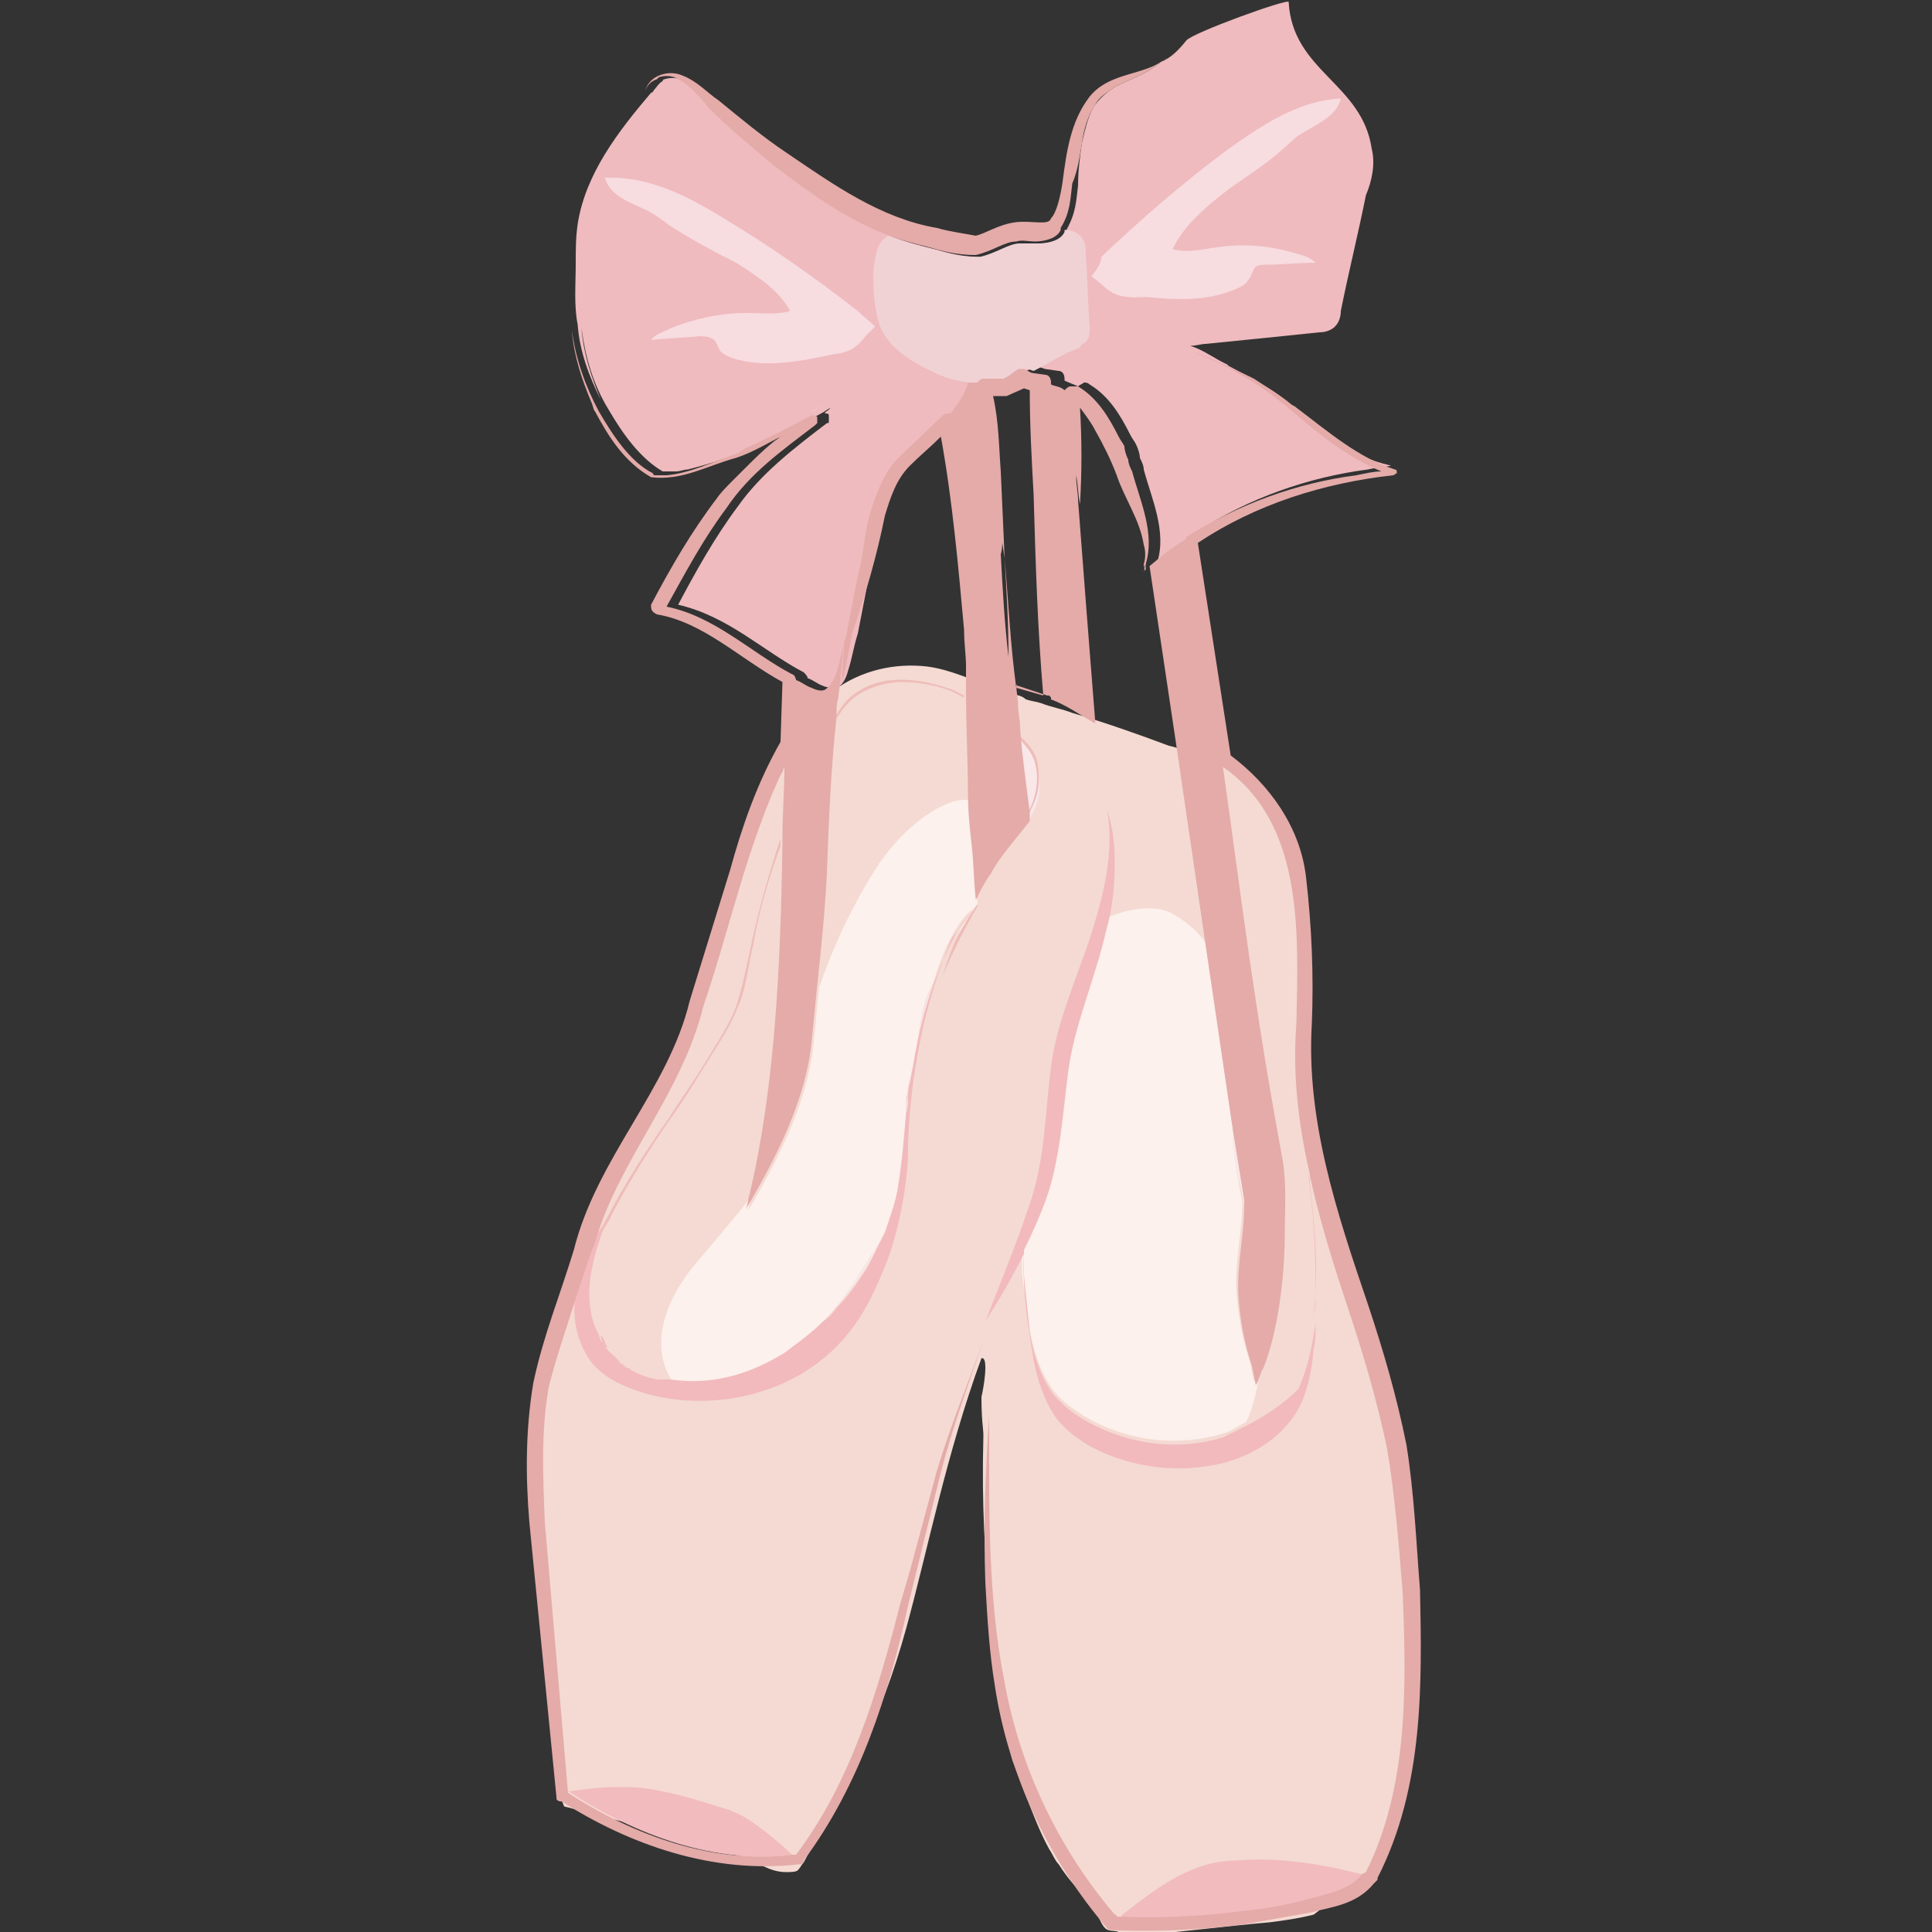 <?xml version="1.0" encoding="utf-8"?>
<!-- Generator: Adobe Illustrator 25.1.0, SVG Export Plug-In . SVG Version: 6.00 Build 0)  -->
<svg version="1.1" xmlns="http://www.w3.org/2000/svg" xmlns:xlink="http://www.w3.org/1999/xlink" x="0px" y="0px"
	 viewBox="0 0 100 100" style="enable-background:new 0 0 100 100;" xml:space="preserve">
<rect x="0" y="0" width="100" height="100" fill="#333333" stroke="none"/>
<g id="print">
	<path fill="none" class="st0" d="M34,3.9C34,3.9,34,3.9,34,3.9C34,3.9,34,3.9,34,3.9z"/>
	<path fill="none" class="st0" d="M33.3,4.6c0.1-0.1,0.1-0.2,0.2-0.2c0.1-0.2,0.3-0.3,0.4-0.4C33.6,4.1,33.4,4.3,33.3,4.6z"/>
	<path fill="#EFBBBE" class="st1" d="M59.3,3.5C59.3,3.5,59.3,3.5,59.3,3.5C59.3,3.5,59.3,3.5,59.3,3.5z"/>
	<path fill="#EFBBBE" class="st1" d="M66.9,21.2c-1.1-0.9-2.3-1.8-3.6-2.4c0.1,0.1,0.2,0.1,0.3,0.1c-0.7-0.3-1.3-0.8-2-1c0.3,0,0.6-0.1,0.8-0.1
		c2-0.2,4-0.4,5.9-0.6c0.3,0,0.6-0.1,0.8-0.3c0.2-0.2,0.3-0.5,0.3-0.8c0.4-2,0.9-4,1.3-6C71,9.4,71.2,8.5,71,7.7
		c-0.5-3.4-4.1-4-4.3-7.6c0-0.2-5,1.6-5.3,2C61,2.6,60.6,3,60.1,3.2c-0.7,0.6-1.6,0.9-2.4,1.3c-0.3,0.2-0.7,0.5-1,0.9c0,0,0,0,0,0
		c-0.3,0.4-0.5,1.1-0.7,2c-0.1,0.7-0.2,1.4-0.2,2.2c-0.1,0.8-0.1,1.4-0.6,2.3c0,0,0,0,0,0c0,0,0,0,0,0c0,0,0,0,0,0.1
		c-0.2,0.5-1,0.6-1.3,0.6c-0.4,0-0.7,0-1,0c-0.6,0-1.2,0.5-2.1,0.7c-1,0-1.7-0.2-2.4-0.4c-0.8-0.2-1.6-0.4-2.3-0.7c0,0,0,0,0,0
		c0,0,0,0,0,0c-2.1-0.8-4-2.2-5.7-3.5c-1.2-0.9-2.3-1.9-3.4-3c-0.5-0.5-1-1.1-1.6-1.5c-0.3-0.2-0.7-0.2-1-0.1c0,0,0,0,0,0
		c0,0-0.1,0-0.1,0.1c-0.2,0.1-0.3,0.3-0.4,0.4c-0.1,0.1-0.1,0.2-0.2,0.2c0,0,0,0,0,0c0,0,0,0,0,0c-1.7,2-3.4,4.2-3.8,6.8
		c-0.1,0.7-0.1,1.3-0.1,2c0,1.1-0.1,2.2,0.1,3.2c0.1,1.4,0.6,2.7,1.2,3.9c-0.5-1.2-0.9-2.4-1-3.7c0.2,1.5,0.6,2.9,1.4,4.2
		c0.7,1.2,1.6,2.5,2.8,3.2c0.2,0,0.4,0,0.6,0c0,0,0,0,0.1,0c0.2,0,0.4-0.1,0.6-0.1c1.2-0.3,2.4-0.7,3.5-1.2c1.2-0.5,2.3-1.1,3.4-1.7
		c0,0,0,0,0,0c0.2-0.1,0.3-0.2,0.5-0.3c0,0-0.1,0.1-0.1,0.1c-0.1,0.1-0.2,0.1-0.2,0.2c0.1,0,0.2,0,0.2,0.1c0,0.1,0,0.1,0,0.2l0,0.1
		c0,0.1,0,0.1-0.1,0.1c-1.7,1.3-3.4,2.6-4.6,4.3c-1.2,1.6-2.2,3.4-3.1,5.1c2.6,0.6,4.4,2.4,6.5,3.5c0.1,0.1,0.2,0.2,0.2,0.3l0,0
		c0.3,0.1,0.5,0.3,0.8,0.4c0.2,0.1,0.5,0.1,0.7,0.1c0.3-0.1,0.5-0.5,0.6-0.9c0.2-0.6,0.3-1.3,0.5-1.9v0l0,0l0.6-3.1
		c0.3-1,0.3-2.1,0.6-3.1c0.2-1,0.7-2.2,1.5-3l2.3-2.2l0,0c0.1-0.1,0.3-0.1,0.4-0.1c0.5-0.5,0.8-1.1,0.9-1.6c0.2,0,0.3,0.1,0.5,0
		c0,0,0,0,0,0c0.1-0.1,0.1-0.2,0.3-0.2c0,0,0.1,0,0.2,0c0.4,0,0.8,0.1,0.9,0l0.9-0.5l0.1,0c0,0,0.1,0,0.2,0l0.3,0.1l0.7,0.1
		c0.2,0,0.3,0.2,0.3,0.4l0,0c0,0,0,0.1,0,0.1c0.2,0.1,0.5,0.2,0.7,0.3c0.1-0.1,0.2-0.1,0.3-0.2c0.1,0,0.2,0,0.3,0.1l0,0
		c1,0.6,1.6,1.6,2.1,2.6c0.1,0.2,0.2,0.3,0.3,0.5c0.1,0.2,0.2,0.5,0.2,0.7c0.1,0.2,0.2,0.4,0.2,0.6c0.4,1.5,1.2,3.2,0.7,4.8
		c0.1,0,0.1-0.1,0.2-0.1c0.6-0.5,1.3-1,1.9-1.4c0,0,0-0.1,0-0.1c2.6-1.7,5.7-2.8,8.8-3.2c0.4-0.1,0.8-0.1,1.2-0.2
		C69.8,23.6,68.4,22.4,66.9,21.2z M63,18.7c-0.4-0.2-0.8-0.4-1.2-0.5C62.1,18.3,62.6,18.5,63,18.7z"/>
	<path fill="#F4DAD2" class="st2" d="M70.3,97.4c0,0-0.1,0-0.1,0c1.1-0.6,1.6-1.7,1.9-2.9c2.3-9,1.1-18.7-2.1-27.5c-0.7-1.8-1.4-3.7-1.9-5.6
		c-1.1-4.8-0.2-9.8-0.7-14.7c-0.2-2.2-0.8-4.5-2.4-5.9c-0.9-0.8-2-1.3-3.1-1.7c-0.5-0.2-0.9-0.4-1.4-0.5c-1.6-0.6-3.3-1.2-5-1.7
		c-0.5-0.2-1.1-0.3-1.6-0.5c-0.3-0.1-0.5-0.1-0.8-0.2c-0.1-0.1-0.3-0.2-0.4-0.2c-0.3-0.2-0.7-0.3-1.1-0.4c-0.4-0.1-0.8-0.3-1.2-0.4
		c-0.8-0.3-1.6-0.6-2.4-0.7c-1.7-0.2-3.4,0.2-4.8,1.2c-0.4,0.3-0.7,0.6-1,0.9c-0.5,0.5-0.9,1.1-1.2,1.8c-0.1,0.3-0.3,0.7-0.4,1
		c0,0.2-0.1,0.3-0.1,0.5c-0.3,0.5-0.6,1.1-0.8,1.7c-1.2,2.7-2.3,5.5-3.1,8.4c-0.5,1.5-0.8,3.1-1.5,4.6c-0.6,1.2-1.3,2.3-2,3.4
		c-0.4,0.6-0.8,1.3-1.1,2c-0.7,1.5-1.3,3-1.8,4.6c-0.2,0.8-0.5,1.6-0.6,2.4c-0.1,0.3-0.1,0.6-0.1,0.9c0,0.1,0,0.2-0.1,0.4
		c-0.3,0.6-0.6,1.1-0.9,1.7c-0.4,1-0.6,2-0.8,3c-0.1,0.4-0.1,0.8-0.1,1.2c-0.2,2.4,0.1,4.8,0.4,7.1c0.5,3.6,0.7,7.1,0.8,10.8
		c0,0.5,0.2,0.9,0.4,1.4c3.1,0.8,6.2,1.6,9.2,2.6c0.9,0.3,1.4,0.8,2.3,0.8c0.2,0,0.5,0,0.6-0.1c0.1-0.1,0.2-0.3,0.3-0.4
		c2.3-4.3,4-7.4,5.3-12.1c1.1-4,2.1-9.1,3.9-14c0.4-0.1,0.1,1.6,0,2c0,1.3,0.1,1.6,0.1,2c-0.1,3.9,0.1,5.9,0.3,9.3
		c0.1,1.4,0.2,2.8,0.5,4.2c0.1,0.7,0.3,1.4,0.4,2.1c0.1,0.4,0.2,0.8,0.3,1.2c0.2,0.5,0.4,1,0.6,1.6c0.4,1,0.8,2.1,1.3,3
		c0.2,0.3,0.3,0.6,0.5,0.8c0.5,0.8,1.1,1.4,1.7,2.1c0.3,0.3,0.4,0.9,0.7,1.2c0.2,0.2,0.5,0.1,0.7,0.2c0.1,0.1,0.1,0.2,0.2,0.2
		c0.2,0.1,0.5,0,0.7,0c2.3-0.2,4.6-0.5,6.9-0.7c0.8-0.1,1.5-0.2,2.3-0.4C69,98.3,69.7,97.9,70.3,97.4z"/>
	<path fill="#F2BBBE" class="st3" d="M58.1,99.1L58.1,99.1c-0.1,0.1,0,0.1,0,0.2c2.2,0.1,4.4,0,6.6-0.3c1.1-0.2,2.2-0.4,3.3-0.6
		c1.1-0.3,2.3-0.5,2.8-1.3l0,0c-2.2-0.6-4.6-1-6.8-0.8C61.7,96.3,59.9,97.7,58.1,99.1z"/>
	<path fill="none" class="st0" d="M68,7.8c0,0-0.1,0.1-0.1,0.1c0,0,0,0,0,0C67.9,7.9,68,7.8,68,7.8z"/>
	<path fill="none" class="st0" d="M57.9,43.3c0.1-0.4,0.2-0.9,0.2-1.3c-0.1,0.9-0.3,1.8-0.5,2.6c0,0,0,0.1,0,0.1C57.8,44.3,57.9,43.8,57.9,43.3z
		"/>
	<polygon fill="none" class="st0" points="46,12.1 46,12.1 46,12.1 	"/>
	<path fill="none" class="st0" d="M34.5,24.3c1.2-0.1,2.4-0.7,3.6-1.1c0.2-0.1,0.3-0.2,0.5-0.3c-1.1,0.5-2.3,0.9-3.5,1.2
		C34.9,24.3,34.7,24.3,34.5,24.3z"/>
	<path fill="none" class="st0" d="M56,7.4c0.2-0.8,0.5-1.6,0.7-2C56.4,6,56.1,6.6,56,7.4z"/>
	<path fill="none" class="st0" d="M55.1,11.8C55.1,11.8,55.1,11.8,55.1,11.8C55.1,11.8,55.1,11.8,55.1,11.8C55.1,11.8,55.1,11.8,55.1,11.8z"/>
	<path fill="none" class="st0" d="M71.5,24.4C71.5,24.4,71.5,24.4,71.5,24.4c-0.4,0-0.9,0.1-1.3,0.2C70.7,24.5,71.1,24.4,71.5,24.4z"/>
	<path fill="none" class="st0" d="M52.1,44.3c-0.3,0.4-0.5,0.8-0.8,1.2C51.6,45.1,51.9,44.7,52.1,44.3z"/>
	<path fill="none" class="st0" d="M38,93.8c-0.1,0-0.1,0-0.2-0.1C37.9,93.8,38,93.8,38,93.8C38,93.8,38,93.8,38,93.8z"/>
	<path fill="none" class="st0" d="M43.8,33.2c-0.1,0.6-0.2,1.3-0.2,1.9c0,0,0.1,0,0.1-0.1L43.8,33.2z"/>
	<path fill="none" class="st0" d="M48.4,34.3c0.6,0.1,1.1,0.3,1.6,0.5c0-0.7-0.1-1.3-0.1-1.9c-0.3-3.4-0.6-6.7-1.2-10c-0.5,0.5-1.1,1-1.6,1.5
		c-0.7,0.7-1.1,1.6-1.3,2.6c-0.4,2-1,4.1-1.7,6.1L43.7,35C45,34.3,46.5,33.9,48.4,34.3z"/>
	<path fill="none" class="st0" d="M59.3,29.8c0-0.1,0-0.2,0-0.3c0,0-0.1,0.1-0.1,0.1c0.1-0.4,0.1-0.7,0.1-1.1c-0.2-1.2-1-2.4-1.4-3.6
		c-0.3-0.8-0.7-1.6-1.1-2.3c-0.3-0.4-0.5-0.8-0.8-1.2c0.1,1.6,0.1,3.3,0,5c-0.1-0.5-0.1-1-0.2-1.5c0,0.4,0.1,0.8,0.1,1.3
		c0.3,3.9,0.5,7.8,0.9,11.6c0,0-0.1,0-0.1-0.1c0.1,0.1,0.2,0.1,0.2,0.2c0,0,0,0,0,0c1.3-0.5,2.7-0.4,4.1-0.1l-1.3-8.7
		c-0.1,0.1-0.1,0.1-0.2,0.1C59.3,29.5,59.3,29.7,59.3,29.8z"/>
	<path fill="none" class="st0" d="M33.9,24.4c0.2,0,0.3,0,0.5,0C34.2,24.4,34,24.4,33.9,24.4C33.8,24.3,33.9,24.4,33.9,24.4z"/>
	<path fill="none" class="st0" d="M53.3,42.5L53.3,42.5C53.3,42.5,53.3,42.5,53.3,42.5C53.3,42.5,53.3,42.5,53.3,42.5z"/>
	<path fill="none" class="st0" d="M50.6,46.8c-0.1-0.9-0.1-1.8-0.2-2.7C50.4,45,50.5,45.9,50.6,46.8c0,0,0,0.1,0,0.1c0-0.1,0.1-0.2,0.1-0.3
		c0,0.1-0.1,0.1-0.1,0.2C50.6,46.9,50.6,46.8,50.6,46.8z"/>
	<path fill="none" class="st0" d="M52.1,28.9l-0.2-1.3c0,0.4,0.1,0.7,0.1,1.1c0.1,1.8,0.2,3.5,0.4,5.3C52.2,32.2,52.1,30.6,52.1,28.9z"/>
	<path fill="none" class="st0" d="M54.2,36.2C54.2,36.2,54.2,36.2,54.2,36.2C54.2,36.2,54.2,36.2,54.2,36.2C54.2,36.2,54.2,36.2,54.2,36.2z"/>
	<path fill="none" class="st0" d="M54.1,35.9L54.1,35.9L54.1,35.9c-0.2-3.4-0.4-6.9-0.5-10.4c-0.1-1.8-0.1-3.6-0.2-5.4L53.1,20l-0.9,0.4
		c-0.3,0.1-0.5,0.1-0.7,0c0.2,1.3,0.2,2.6,0.4,3.9l0.2,4.5c0.2,2.2,0.3,4.5,0.6,6.7L54.1,35.9z"/>
	<path fill="none" class="st0" d="M57,42.8c0-0.1,0.1-0.3,0.1-0.4c0-0.3-0.1-0.6-0.1-0.9C57,41.9,57,42.3,57,42.8z"/>
	<path fill="#F2BBBE" class="st3" d="M41,96c-0.6-0.6-2.3-2-3-2.2c-0.1,0-0.1-0.1-0.2-0.1c-1-0.3-1.9-0.6-2.7-0.8c-0.9-0.2-1.7-0.4-2.6-0.4
		c-0.2,0-0.5,0-0.7,0c-0.7,0-1.5,0.1-2.2,0.2c-0.1,0-0.1,0-0.2,0l0,0C32.9,95,37,96.5,41,96z"/>
	<path fill="#F9E7E9" class="st4" d="M64.4,62.4c0-0.1,0-0.2,0-0.3l-0.6-3.7c0,0.3,0,0.6,0,0.8C63.9,60.3,64.2,61.3,64.4,62.4z"/>
	<path fill="#F9E7E9" class="st4" d="M47.4,54.5c0,0,0-0.1,0-0.1c0.2-1.1,0.5-2.3,0.9-3.4c-0.1,0.1-0.1,0.3-0.2,0.4C47.7,52.4,47.6,53.4,47.4,54.5z
		"/>
	<path fill="#F9E7E9" class="st4" d="M42.5,68.5c1-1,1.9-2.1,2.7-3.5c0.2-0.4,0.4-0.8,0.6-1.2c-0.5,0.9-0.7,1.3-1.5,2.4
		C43.8,67,43.2,67.8,42.5,68.5z"/>
	<path fill="#F9E7E9" class="st4" d="M53.7,39.6c-0.1-0.5-0.5-0.9-0.8-1.3l-0.1-0.2c0,0,0,0,0,0c0.2,1.4,0.4,2.8,0.5,4.3l0,0
		c0.2-0.4,0.4-0.8,0.5-1.3C53.8,40.5,53.8,40,53.7,39.6z"/>
	<path fill="#F9E7E9" class="st4" d="M47,56.9c-0.1,0.2,0,0.5,0,0.8C47,57.4,47,57.2,47,56.9c0.1-0.2,0.1-0.5,0.2-0.8c0,0,0,0,0,0
		C47.1,56.3,47,56.6,47,56.9z"/>
	<path fill="#F4DAD2" class="st2" d="M54.2,36.2C54.1,36.3,54.1,36.3,54.2,36.2C54.1,36.3,54.1,36.3,54.2,36.2C54.2,36.2,54.2,36.2,54.2,36.2z"/>
	<polygon fill="#F4DAD2" class="st2" points="54,36.3 54,36.3 54,36.3 	"/>
	<path fill="#FCF1EC" class="st5" d="M34.8,71.5c2,0.3,3.9-0.2,5.6-1.2c0.8-0.5,1.5-1.1,2.1-1.8c0.7-0.7,1.3-1.5,1.8-2.3c0.8-1.2,1-1.5,1.5-2.4
		c0.3-0.8,0.6-1.6,0.7-2.5c0.2-1.2,0.3-2.5,0.4-3.7c0-0.3,0-0.6,0-0.8c0.1-0.3,0.1-0.6,0.2-0.9c0.1-0.5,0.2-1,0.3-1.5
		c0.2-1.1,0.3-2.2,0.7-3.1c0.1-0.1,0.1-0.3,0.2-0.4c0.5-1.7,1.2-3.2,2.1-3.9c-0.3,0.4-0.6,0.8-0.8,1.4c0.3-0.6,0.6-1.1,1-1.6
		c-0.1-0.9-0.1-1.8-0.2-2.7c-0.1-0.9-0.2-1.8-0.2-2.7l0,0c-0.3,0-0.6,0-0.9,0.1c-1.5,0.5-2.9,1.9-3.8,3.2c-1.3,2-2.3,4.1-3.1,6.4
		c-0.1,1-0.2,2-0.3,3c-0.3,2.9-1.8,5.9-3.4,8.6c0.1-0.3,0.1-0.6,0.2-0.8c-0.9,1.2-1.9,2.3-2.8,3.4C34.6,67,33.5,69.5,34.8,71.5z"/>
	<path fill="#FCF1EC" class="st5" d="M60.7,47.3c-0.9-0.5-2.2-0.3-3.4,0.2c-0.1,0.4-0.2,0.8-0.3,1.2c-0.6,2.2-1.5,4.4-1.8,6.6
		c-0.4,2.3-0.4,4.6-1.2,6.8c-0.3,0.9-0.7,1.7-1.1,2.5c0,0.5,0,0.9,0,1.3c0.1,1,0.3,1.9,0.4,2.9c0.2,1.1,0.5,2.1,1.1,3
		c0.5,0.7,1.2,1.2,1.9,1.6c2.1,1.2,4.7,1.5,7,0.8c0.4-0.1,0.8-0.4,1.2-0.6c0.4-0.8,0.6-1.9,0.8-3c-0.1,0.3-0.2,0.7-0.4,0.9l-0.2-1
		c-0.4-1.2-0.6-2.3-0.7-3.6c-0.1-1.6,0.3-3.1,0.3-4.7c-0.2-1-0.4-2.1-0.5-3.1c0-0.3,0-0.6,0-0.8l-1.4-9.5
		C62,48.2,61.4,47.7,60.7,47.3z"/>
	<path fill="#EEBCB8" class="st6" d="M31.7,62.8C31.7,62.8,31.7,62.8,31.7,62.8c0.9-1.7,1.9-3.3,3-4.9c0.8-1.1,1.5-2.3,2.2-3.4
		c0.5-0.8,1-1.6,1.3-2.4c0.4-0.9,0.5-1.9,0.7-2.8c0-0.2,0.1-0.3,0.1-0.5c0.3-1.7,0.8-3.4,1.4-5c0-0.1,0-0.3,0-0.4
		c-0.6,1.8-1.1,3.6-1.5,5.4c0,0.2-0.1,0.3-0.1,0.5c-0.2,0.9-0.4,1.9-0.7,2.8c-0.3,0.8-0.8,1.6-1.3,2.4c-0.7,1.2-1.5,2.3-2.2,3.4
		c-1.4,2-2.8,4.2-3.8,6.4c0,0,0,0,0,0C31.1,63.8,31.5,63.3,31.7,62.8C31.7,62.8,31.7,62.8,31.7,62.8z"/>
	<path fill="#EEBCB8" class="st6" d="M52.7,38.1l0.1,0.2c0.4,0.4,0.7,0.8,0.8,1.3c0.1,0.4,0.1,0.9,0,1.4c-0.1,0.5-0.3,0.9-0.5,1.3c0,0,0,0.1,0,0.1
		c0,0,0,0,0,0c0,0,0,0,0,0.1c0.2-0.5,0.5-1,0.6-1.5c0.1-0.5,0.1-1,0-1.5c-0.1-0.6-0.5-1-0.9-1.4L52.7,38.1c0-0.1,0-0.1,0-0.2
		C52.7,38,52.7,38,52.7,38.1C52.7,38.1,52.7,38.1,52.7,38.1z"/>
	<path fill="#EEBCB8" class="st6" d="M31.3,69.6c0,0.1,0.1,0.1,0.2,0.2c-0.2-0.2-0.2-0.5-0.4-0.7C31.1,69.2,31.1,69.4,31.3,69.6z"/>
	<path fill="#EEBCB8" class="st6" d="M46.7,35.3c0.9,0,1.9,0.2,2.6,0.5c0.2,0.1,0.4,0.2,0.6,0.3c0,0,0-0.1,0-0.1c-0.2-0.1-0.4-0.2-0.6-0.3
		c-1.4-0.5-3.4-0.9-4.9,0.1c-0.5,0.3-0.8,0.7-1.1,1.2c0,0.1,0,0.1,0,0.2c0.3-0.5,0.7-1,1.2-1.3C45.2,35.5,46,35.3,46.7,35.3z"/>
	<path fill="#EEBCB8" class="st6" d="M32.4,70.8c0.1,0,0.2,0,0.2,0.1c-0.3-0.2-0.5-0.4-0.7-0.6C32.1,70.4,32.2,70.7,32.4,70.8z"/>
	<path fill="#EEBCB8" class="st6" d="M40.4,70.3c0.3-0.2,0.7-0.5,1-0.7c0.5-0.4,0.9-0.7,1.3-1.1c0.2-0.2,0.5-0.5,0.7-0.7c0.5-0.6,1.1-1.4,1.6-2.1
		c0.1-0.2,0.2-0.4,0.3-0.6c-0.8,1.4-1.8,2.5-2.7,3.5C41.8,69.2,41.1,69.8,40.4,70.3z"/>
	<path fill="#EEBCB8" class="st6" d="M47.1,56C47.1,56,47.1,56,47.1,56c0.1-0.4,0.2-1,0.3-1.6c0,0,0,0.1,0,0.1C47.3,55,47.2,55.5,47.1,56z"/>
	<path fill="#EEBCB8" class="st6" d="M49.6,48.4c-0.3,0.6-0.6,1.4-0.8,2.1c0.5-1.2,1.1-2.4,1.8-3.6c0,0,0,0,0,0c0,0,0-0.1,0-0.1
		C50.2,47.3,49.9,47.9,49.6,48.4z"/>
	<path fill="#F4CACD" class="st7" d="M42.5,21c-0.2,0.1-0.3,0.2-0.5,0.3c0,0,0.1,0,0.1,0c0.1-0.1,0.2-0.1,0.2-0.2C42.4,21.1,42.4,21.1,42.5,21z"/>
	<path fill="#F2BABD" class="st8" d="M50.4,47.1c-0.8,0.7-1.5,2.3-2.1,3.9c-0.4,1.1-0.7,2.3-0.9,3.4c-0.1,0.6-0.2,1.2-0.3,1.6
		c-0.1,0.3-0.1,0.6-0.1,0.9c0,0.2,0,0.5-0.1,0.7c-0.1,1.2-0.2,2.5-0.4,3.7c-0.1,0.8-0.4,1.6-0.7,2.5c-0.2,0.4-0.4,0.8-0.6,1.2
		c-0.1,0.2-0.2,0.4-0.3,0.6c-0.5,0.8-1,1.5-1.6,2.1c-0.2,0.3-0.4,0.5-0.7,0.7c-0.4,0.4-0.9,0.8-1.3,1.1c-0.3,0.2-0.6,0.5-1,0.7
		c-1.7,1-3.6,1.5-5.6,1.2c-0.2,0-0.4,0-0.7,0c-0.5-0.1-1.1-0.3-1.5-0.6c-0.1,0-0.2,0-0.2-0.1c-0.2-0.1-0.3-0.3-0.5-0.5
		c-0.2-0.2-0.4-0.3-0.5-0.6c0-0.1-0.1-0.1-0.2-0.2c-0.1-0.2-0.1-0.4-0.2-0.5c-0.9-1.9-0.1-4.3,0.7-6.2c0,0,0,0,0,0c0,0,0,0,0,0
		c-0.2,0.5-0.6,1-0.9,1.5c-0.1,0.3-0.2,0.5-0.3,0.8c-0.2,0.6-0.4,1.2-0.6,1.8c-0.2,1.3,0,2.6,0.8,3.7c0.8,1,2.2,1.5,3.5,1.8
		c2.5,0.5,5.2,0.1,7.4-1.2c2.3-1.4,3.4-3.2,4.4-5.8c0.6-1.5,1.1-4.1,1.1-5.7c0-2.4,0.5-6.1,1.5-9c0.3-0.8,0.5-1.5,0.8-2.1
		C49.8,47.9,50.1,47.4,50.4,47.1z"/>
	<path fill="#F2BABD" class="st8" d="M67.8,61.2c0-0.2-0.1-0.4-0.1-0.5c0.3,2,0.4,4.2,0.4,6.2C68.2,65.1,68,63.1,67.8,61.2z"/>
	<path fill="#F2BABD" class="st8" d="M64.5,73.8c-0.4,0.2-0.8,0.4-1.2,0.6c-2.3,0.7-4.8,0.4-7-0.8c-0.7-0.4-1.4-0.9-1.9-1.6c-0.6-0.9-0.9-1.9-1.1-3
		C53.2,68,53.1,67,53,66c0-0.5,0-0.9,0-1.3c0.4-0.8,0.8-1.7,1.1-2.5c0.8-2.2,0.9-4.6,1.2-6.8c0.3-2.2,1.2-4.3,1.8-6.6
		c0.1-0.4,0.2-0.8,0.3-1.2c0.2-0.9,0.3-1.9,0.3-2.8c0,0,0-0.1,0-0.1c0-1-0.1-1.9-0.4-2.8c0.4,2.3-0.2,4.5-0.9,6.7
		c-0.7,2.1-1.7,4.3-2,6.6c-0.3,2.3-0.3,4.6-1,6.8c-0.1,0.4-0.3,0.8-0.4,1.2c0-0.1,0-0.3,0-0.4l0,0.4c-0.6,1.7-1.3,3.4-2,5.2
		c0.7-1.1,1.4-2.3,2-3.5c-0.1,1.8,0.2,3.7,0.5,5.5c0.2,1,0.5,2,1.1,2.9c0.5,0.7,1.2,1.2,1.9,1.6c2.1,1.1,4.6,1.4,6.9,0.8
		c1.5-0.4,2.9-1.3,3.7-2.6c0.6-1,0.8-2.2,0.9-3.3c0.1-0.4,0.1-0.9,0.1-1.3c-0.2,1.2-0.4,2.3-0.9,3.4C66.5,72.6,65.5,73.3,64.5,73.8z
		"/>
	<path fill="#F2BABD" class="st8" d="M68,68.1c0.1-0.4,0.1-0.8,0.1-1.2c0,0.5-0.1,0.9-0.1,1.4C68,68.2,68,68.2,68,68.1z"/>
	<path fill="#F0D2D5" class="st9" d="M56.2,17.7c0.2-0.2,0.2-0.5,0.2-0.8c-0.1-1.2-0.1-2.5-0.2-3.7c0-0.4,0-0.7-0.3-1c-0.2-0.2-0.5-0.3-0.8-0.3
		c0,0,0,0,0,0c0,0,0,0,0,0.1c-0.2,0.5-1,0.6-1.3,0.6c-0.4,0-0.7,0-1,0c-0.6,0-1.2,0.5-2.1,0.7c-1,0-1.7-0.2-2.4-0.4
		c-0.8-0.2-1.6-0.4-2.3-0.7c0,0,0,0,0,0c-0.2,0.1-0.4,0.3-0.5,0.5c-0.5,1-0.3,3.4,0.1,4.3c0.5,1.1,1.7,1.8,2.8,2.3
		c0.6,0.3,1.1,0.4,1.7,0.5c0.2,0,0.3,0.1,0.5,0c0,0,0,0,0,0c0.1-0.1,0.1-0.2,0.3-0.2c0,0,0.1,0,0.2,0c0.4,0,0.8,0.1,0.9,0l0.9-0.5
		l0.1,0c0,0,0.1,0,0.2,0l0.3,0.1c0.8-0.4,1.5-0.9,2.4-1.2C55.9,17.9,56,17.8,56.2,17.7z"/>
	<path fill="#F7DCE0" class="st10" d="M56.5,14.3l0.5,0.4c0.7,0.7,1.2,0.7,2.3,0.7l-0.7-0.1c1.9,0.2,3.8,0.4,5.5-0.4c0.2-0.1,0.4-0.2,0.5-0.4
		c0.2-0.2,0.2-0.5,0.4-0.7c0.2-0.1,0.4-0.1,0.6-0.1c0.8,0,1.6-0.1,2.5-0.1c-0.3-0.3-0.7-0.4-1.1-0.5c-1.3-0.4-2.7-0.5-4-0.3
		c-0.8,0.1-1.5,0.3-2.3,0.1c0.5-1.1,1.5-2,2.5-2.8c1-0.8,2.1-1.4,3.1-2.3c0.4-0.3,0.7-0.7,1.1-0.9c0.8-0.5,1.8-0.9,2-1.8
		c-2.2,0.1-4.1,1.4-5.8,2.6c-2.3,1.7-4.5,3.6-6.6,5.6C57,13.7,56.7,14,56.5,14.3z"/>
	<path fill="#F7DCE0" class="st10" d="M33.5,10.9c0.4,0.2,0.8,0.5,1.2,0.8c1.1,0.7,2.2,1.3,3.4,1.9c1.1,0.7,2.2,1.4,2.8,2.5
		c-0.7,0.2-1.5,0.1-2.3,0.1c-1.3,0-2.7,0.3-3.9,0.8c-0.4,0.2-0.8,0.3-1,0.6c0.8-0.1,1.6-0.1,2.5-0.2c0.2,0,0.4,0,0.6,0.1
		c0.3,0.1,0.3,0.4,0.5,0.7c0.1,0.1,0.3,0.2,0.5,0.3c1.7,0.6,3.7,0.2,5.5-0.2l-0.7,0.1c1.1-0.1,1.6-0.2,2.2-1l0.5-0.5
		c-0.3-0.3-0.6-0.5-0.9-0.8c-2.3-1.8-4.6-3.4-7.1-4.9c-1.8-1.1-3.8-2.1-6-2C31.6,10.2,32.7,10.5,33.5,10.9z"/>
	<path fill="#EFBBBE" class="st1" d="M40.2,22.8C40.1,22.9,40.1,22.9,40.2,22.8c0.1-0.1,0.2-0.2,0.4-0.3C40.4,22.7,40.3,22.8,40.2,22.8z"/>
	<path fill="#EFBBBE" class="st1" d="M38,25c0.2-0.2,0.4-0.4,0.6-0.6C38.4,24.5,38.2,24.7,38,25z"/>
	<path fill="#EFBBBE" class="st1" d="M59.3,29.5c0-0.3,0-0.7,0-1c0,0.4,0,0.7-0.1,1.1C59.2,29.5,59.2,29.5,59.3,29.5z"/>
	<path fill="#EFBBBE" class="st1" d="M65.5,20c-0.2-0.1-0.4-0.2-0.6-0.3c0.7,0.4,1.3,0.8,1.9,1.3C66.4,20.6,66,20.3,65.5,20z"/>
	<path fill="#E4ABA9" class="st11" d="M41.2,96c-0.1,0-0.1,0-0.2,0c-4.1,0.5-8.2-1-11.6-3.2l0,0l-1.2-14c-0.1-2.4-0.2-4.7,0.2-7
		c0.4-1.6,1-3.3,1.5-4.9c0.2-0.6,0.4-1.2,0.6-1.8c0.1-0.3,0.2-0.5,0.3-0.8c0,0,0,0,0,0c1.2-4.2,4.5-7.7,5.6-12.2
		c1.4-4.1,2.3-8.5,4.2-12.4c0,1.2-0.1,2.4-0.1,3.6c0,0.1,0,0.3,0,0.4c-0.1,6.4-0.4,12.6-1.7,18.1c-0.1,0.3-0.1,0.6-0.2,0.8
		c1.6-2.7,3.1-5.7,3.4-8.6c0.1-1,0.2-2,0.3-3c0.2-1.9,0.4-3.8,0.5-5.8c0.1-2.8,0.2-5.3,0.5-8.1c0-0.1,0-0.1,0-0.2
		c0-0.3,0-0.5,0.1-0.8c0-0.3,0.1-0.7,0.1-1.1c0.1-0.6,0.1-1.3,0.2-1.9l-0.1,1.8l0,0.3l0.1-0.3l0.4-2.1c0.7-2,1.3-4.1,1.7-6.1
		c0.3-1,0.6-1.9,1.3-2.6c0.5-0.5,1.1-1,1.6-1.5c0.6,3.3,0.9,6.7,1.2,10c0,0.7,0.1,1.3,0.1,1.9c0,0.4,0,0.9,0,1.3c0,0,0,0.1,0,0.1
		c0,1.7,0.1,3.5,0.1,5.2l0,0c0,0.9,0.1,1.8,0.2,2.7c0.1,0.9,0.1,1.8,0.2,2.7c0,0,0,0.1,0,0.1c0-0.1,0.1-0.1,0.1-0.2
		c0.2-0.4,0.4-0.8,0.7-1.2c0.2-0.4,0.5-0.8,0.8-1.2c0.4-0.5,0.8-1,1.2-1.5c0-0.1,0-0.2,0-0.3c0,0,0,0,0-0.1c0,0,0,0,0,0
		c0,0,0-0.1,0-0.1l0,0c-0.2-1.4-0.4-2.9-0.5-4.3c0,0,0-0.1,0-0.1c0-0.3-0.1-0.7-0.1-1c0-0.4-0.1-0.8-0.1-1.2c0,0,0,0.1,0.1,0.1
		l1.5,0.5l0,0l0,0l0,0l0.1,0l0.1,0.1c0,0,0,0.1,0,0.1c0.8,0.3,1.5,0.8,2.2,1.2c0,0,0.1,0,0.1,0.1c-0.3-3.8-0.6-7.6-0.9-11.6
		c0-0.4-0.1-0.8-0.1-1.3c0.1,0.5,0.1,1,0.2,1.5c0.1-1.7,0.1-3.3,0-5c0.3,0.4,0.6,0.8,0.8,1.2c0.4,0.7,0.8,1.5,1.1,2.3
		c0.4,1.2,1.2,2.3,1.4,3.6c0.1,0.3,0.1,0.7,0,1c0,0.1,0,0.2,0,0.3c0-0.1,0-0.2,0.1-0.3c0.5-1.6-0.3-3.3-0.7-4.8
		c-0.1-0.2-0.2-0.4-0.2-0.6c-0.1-0.2-0.2-0.5-0.2-0.7c-0.1-0.2-0.2-0.3-0.3-0.5c-0.5-1-1.1-2-2.1-2.6l0,0C55.6,20,55.5,20,55.4,20
		c-0.1,0-0.2,0.1-0.3,0.2c-0.2-0.2-0.5-0.2-0.7-0.3c0,0,0-0.1,0-0.1l0,0c0-0.2-0.1-0.4-0.3-0.4l-0.7-0.1L53,19.1c-0.1,0-0.1,0-0.2,0
		l-0.1,0L52,19.6c-0.1,0-0.5,0-0.9,0c0,0-0.1,0-0.2,0c-0.1,0-0.2,0.1-0.3,0.2c0,0,0,0,0,0c-0.2,0-0.3,0-0.5,0
		c-0.1,0.5-0.5,1.1-0.9,1.6c-0.1,0-0.3,0-0.4,0.1l0,0l-2.3,2.2c-0.8,0.8-1.2,2-1.5,3c-0.3,1.1-0.3,2.1-0.6,3.1l-0.6,3.1l0,0v0
		c-0.2,0.6-0.3,1.3-0.5,1.9c-0.1,0.3-0.3,0.7-0.6,0.9c-0.2,0.1-0.5,0-0.7-0.1c-0.3-0.1-0.5-0.3-0.8-0.4l0,0c0-0.1-0.1-0.3-0.2-0.3
		c-2.1-1.1-4-3-6.5-3.5c1-1.8,1.9-3.5,3.1-5.1c1.2-1.8,2.9-3,4.6-4.3c0,0,0.1-0.1,0.1-0.1l0-0.1c0-0.1,0-0.1,0-0.2
		c0-0.1-0.1,0-0.2-0.1c0,0-0.1,0-0.1,0c0,0,0,0,0,0c-1.1,0.6-2.3,1.2-3.4,1.7c-0.2,0.1-0.3,0.2-0.5,0.3c-1.2,0.4-2.4,1-3.6,1.1
		c0,0,0,0-0.1,0c-0.2,0-0.3,0-0.5,0c0,0-0.1,0-0.1-0.1c-1.2-0.6-2.1-2-2.8-3.2c-0.7-1.3-1.2-2.7-1.4-4.2c0.1,1.3,0.5,2.5,1,3.7
		c0.1,0.2,0.1,0.4,0.2,0.5c0.7,1.3,1.5,2.6,2.9,3.4c1.6,0.2,2.9-0.6,4.4-1c0.9-0.3,1.7-0.8,2.5-1.2c-0.1,0-0.1,0.1-0.2,0.1
		c-0.1,0.1-0.3,0.2-0.4,0.3c-0.5,0.4-1,0.9-1.5,1.4c-0.2,0.2-0.4,0.4-0.6,0.6c-0.3,0.3-0.6,0.6-0.8,0.9c-1.3,1.7-2.4,3.6-3.4,5.5
		l0,0.1c0,0.2,0.1,0.3,0.3,0.4c2.4,0.4,4.3,2.3,6.5,3.5l-0.1,3.1c-1.2,2.1-2,4.4-2.6,6.6l-2.1,6.8c-1.1,4.6-4.8,8.1-6,12.9
		c-0.7,2.3-1.6,4.5-2.1,6.9c-0.4,2.4-0.4,4.8-0.2,7.2l1.4,14.2l0-0.1c0,0.1,0,0.2,0.1,0.3l-0.1-0.2l0,0c0,0.1,0,0.2,0.1,0.2
		c0,0,0,0,0,0l0,0l0,0c0.1,0.1,0.2,0,0.3,0l0,0l-0.2,0c3.6,2.3,7.9,3.8,12.3,3.3l0,0l0,0c0.1,0,0.2,0,0.2-0.1l-0.1,0.1l0,0
		c0.1,0,0.1,0,0.2-0.1c0,0,0,0,0-0.1c2.9-3.9,4.4-8.6,5.4-13.2l1.7-6.9c0.6-2.3,1.4-4.5,2.2-6.8c-0.8,2.2-1.7,4.4-2.4,6.7l-1.4,5.2
		l-0.5,1.7C45.4,87.7,44,92.3,41.2,96z M51.8,27.6l0.2,1.3l-0.2-4.5c-0.1-1.3-0.1-2.6-0.4-3.9c0.2,0,0.4,0,0.7,0l0.9-0.4l0.3,0.1
		c0,1.8,0.1,3.6,0.2,5.4c0.1,3.5,0.2,6.9,0.5,10.4l0,0l0,0l-1.4-0.4c-0.3-2.2-0.4-4.4-0.6-6.7c0.1,1.7,0.2,3.4,0.2,5.1
		c-0.2-1.7-0.3-3.4-0.4-5.3C51.9,28.3,51.9,27.9,51.8,27.6z M54,36.3L54,36.3L54,36.3L54,36.3z M54.1,36.3
		C54.1,36.3,54.1,36.3,54.1,36.3c0.1-0.1,0.1-0.1,0.1-0.1c0,0,0,0,0,0C54.1,36.3,54.1,36.3,54.1,36.3z M41.4,96.1L41.4,96.1
		C41.5,96.1,41.4,96.1,41.4,96.1L41.4,96.1z"/>
	<path fill="#E4ABA9" class="st11" d="M73.5,82.3c-0.2-2.5-0.3-5-0.7-7.5c-0.5-2.5-1.2-4.9-2-7.3c-1.6-4.7-3.2-9.5-2.9-14.5c0.1-2.5,0-5-0.3-7.6
		c-0.3-2.6-1.9-4.8-3.9-6.3L62,28.1c3-2,6.5-3.1,10.1-3.5c0.1,0,0.1-0.1,0.2-0.1c0-0.1,0-0.2-0.1-0.2c-1.9-0.6-3.5-2-5.1-3.2
		C67,21,66.9,21,66.8,20.9c-0.6-0.5-1.3-0.9-1.9-1.3c-0.4-0.2-0.8-0.4-1.3-0.6c-0.6-0.3-1.2-0.6-1.9-0.8c1.9,0.7,3.7,1.8,5.2,3.1
		c1.4,1.2,2.9,2.4,4.6,3.1c0,0,0,0,0,0c-0.4,0-0.8,0.1-1.3,0.2c-3.1,0.4-6.1,1.5-8.8,3.2c0,0,0,0.1,0,0.1c-0.7,0.4-1.3,0.9-1.9,1.4
		l1.3,8.7l1.6,10.9l1.4,9.5l0.6,3.7c0,0.1,0,0.2,0,0.3c0,1.6-0.4,3.1-0.3,4.7c0.1,1.3,0.3,2.4,0.7,3.6l0.2,1
		c0.2-0.3,0.2-0.6,0.4-0.9c0.9-2.3,1.1-5.4,1.1-6.9c0-1.3,0.1-2.5-0.1-3.8c-1.5-8.1-2.1-13.3-3.1-20.4c4.2,2.9,3.9,8.6,3.8,13.3
		c-0.2,2.6,0.1,5.2,0.7,7.8c0,0.2,0.1,0.4,0.1,0.5c0.5,2.2,1.2,4.4,1.9,6.5c0.8,2.4,1.5,4.8,2,7.2c0.4,2.4,0.6,4.9,0.8,7.4
		c0.2,4.9,0.3,10.1-1.9,14.5L70.5,97l0,0l0,0c-0.6,0.8-1.7,1-2.8,1.3c-1.1,0.3-2.2,0.5-3.3,0.6c-2.2,0.3-4.4,0.4-6.6,0.3
		c0,0,0-0.1-0.1-0.1c-2.9-3.4-4.9-7.6-5.7-12c-0.9-4.5-0.8-9.2-0.8-13.8C51,76.2,50.9,79,51,81.9c0.1,1.8,0.2,3.6,0.5,5.4
		c0.7,4.6,2.8,9,5.8,12.5c0.1,0.1,0.1,0.1,0.2,0.1c2.3,0.1,4.6,0,6.9-0.3c1.1-0.2,2.3-0.4,3.4-0.6c1.1-0.3,2.4-0.4,3.3-1.5l0,0
		l0.2-0.2l0-0.1C73.7,92.5,73.6,87.2,73.5,82.3z"/>
	<path fill="#E4ABA9" class="st11" d="M33.4,4.7c0.1-0.3,0.3-0.5,0.6-0.6c0,0,0.1-0.1,0.1-0.1c0,0,0,0,0,0c0.3-0.1,0.7-0.1,1,0.1
		c0.6,0.3,1.1,0.9,1.6,1.5c1.1,1.1,2.2,2,3.4,3c1.7,1.3,3.6,2.7,5.7,3.5c0,0,0,0,0,0c0.7,0.3,1.5,0.5,2.3,0.7
		c0.7,0.2,1.4,0.4,2.4,0.4c0.9-0.2,1.5-0.7,2.1-0.7c0.3-0.1,0.6,0,1,0c0.3,0,1.1-0.1,1.3-0.6c0,0,0,0,0-0.1c0,0,0,0,0,0
		c0.5-0.8,0.5-1.5,0.6-2.3C55.8,8.8,55.9,8,56,7.4c0.1-0.7,0.3-1.4,0.7-2c0,0,0,0,0,0c0,0,0,0,0,0c0.2-0.4,0.6-0.6,1-0.9
		c0.8-0.4,1.7-0.7,2.4-1.3c0.1-0.1,0.2-0.1,0.3-0.2c-0.3,0.2-0.6,0.4-0.9,0.5c0,0,0,0,0,0c-1,0.4-2.3,0.5-3.1,1.5
		c-1,1.3-1.2,2.9-1.4,4.4c-0.1,0.7-0.3,1.6-0.6,1.9c-0.1,0.4-1,0.1-1.8,0.2c-0.9,0.1-1.6,0.6-2.1,0.7c-0.5-0.1-1.3-0.2-2-0.4
		c-2.9-0.5-5.3-2.2-7.8-3.9c-1.2-0.8-2.4-1.8-3.5-2.7c-0.6-0.4-1.1-1-1.9-1.3C34.6,3.6,33.6,3.9,33.4,4.7
		C33.4,4.7,33.4,4.7,33.4,4.7C33.4,4.7,33.4,4.7,33.4,4.7z"/>
</g>
<g id="vernish" display="none" class="st12">
	<g display="inline" class="st13">
		<path fill="#A191B2" class="st14" d="M57.5,4.5c-0.3,0.2-0.6,0.5-0.9,0.8c0,0,0,0,0,0C56.9,5,57.2,4.7,57.5,4.5z"/>
		<path fill="#A191B2" class="st14" d="M33.3,4.6c0.1-0.1,0.1-0.1,0.2-0.2c0.1-0.2,0.3-0.3,0.4-0.4C33.6,4.1,33.4,4.3,33.3,4.6z"/>
		<path fill="#A191B2" class="st14" d="M59.8,3.3C59.9,3.3,59.9,3.2,59.8,3.3C59.9,3.2,59.9,3.3,59.8,3.3z"/>
		<g>
			<path fill="none" class="st0" d="M49.9,36.1c0,0,0-0.1,0-0.1c0-0.4,0-0.9,0-1.3c0,0.4,0,0.9,0,1.3C49.9,36.1,49.9,36.1,49.9,36.1
				c0,1.6,0.1,3.1,0.1,4.7C50,39.2,49.9,37.7,49.9,36.1z"/>
			<path fill="none" class="st0" d="M59.2,29.7c0-0.1,0-0.2,0-0.3c0,0-0.1,0.1-0.1,0.1c0.1-0.2,0.1-0.5,0.1-0.7c-0.1-0.5-0.2-1.1-0.4-1.6
				c-0.3-0.8-0.7-1.6-1-2.4c0-0.1-0.1-0.2-0.1-0.3c-0.2-0.3-0.3-0.7-0.5-1c0-0.1-0.1-0.2-0.1-0.3c-0.1-0.2-0.2-0.5-0.4-0.7
				c-0.2-0.4-0.4-0.7-0.7-1c0,0-0.1-0.1-0.1-0.1c0.1,1.6,0,3.3-0.1,4.9c-0.1-0.3-0.1-0.6-0.2-0.9c0,0.2,0,0.5,0.1,0.7
				c0.3,3.9,0.5,7.8,0.9,11.6c0,0,0,0,0,0c0,0,0.1,0.1,0.1,0.1c0,0,0,0,0,0c1.3-0.5,2.7-0.4,4.1,0l-1.3-8.7c0,0-0.1,0.1-0.1,0.1
				C59.3,29.5,59.2,29.6,59.2,29.7z"/>
			<path fill="none" class="st0" d="M48.7,22.8c-0.2,0.2-0.3,0.3-0.5,0.5c-0.4,0.4-0.8,0.7-1.2,1c-0.7,0.7-1.1,1.6-1.3,2.6c-0.3,1-0.4,2-0.7,3.1
				c-0.3,1-0.6,2-1,3c-0.1,0.7-0.3,1.4-0.4,2.1c1.3-0.8,2.8-1.1,4.6-0.8c0.6,0.1,1.1,0.3,1.6,0.5c0-0.5,0-1,0-1.5
				C49.5,29.7,49.3,26.2,48.7,22.8z"/>
			<path fill="none" class="st0" d="M52.7,20.2c-0.2,0.1-0.3,0.2-0.5,0.2c-0.3,0.1-0.5,0-0.6,0c0,0.2,0.1,0.4,0.1,0.5l0.1,1.1
				c0.1,0.7,0.1,1.5,0.2,2.2c0.1,1.5,0.2,3,0.1,4.5c0.2,2.2,0.3,4.5,0.6,6.7c0.5,0.1,0.9,0.3,1.4,0.4c0,0,0,0,0,0
				c-0.3-2.6-0.5-5.3-0.6-7.9c0-1.2,0-2.3,0-3.5c0-1.5,0-3,0-4.4C53.2,20,53.1,20,53,20L52.7,20.2z"/>
			<path fill="none" class="st0" d="M57.5,4.5c-0.3,0.2-0.6,0.5-0.9,0.8c0,0,0,0,0,0C56.9,5,57.2,4.7,57.5,4.5z"/>
			<path fill="none" class="st0" d="M33.9,4c-0.3,0.1-0.5,0.3-0.6,0.6c0.1-0.1,0.1-0.1,0.2-0.2C33.6,4.3,33.8,4.1,33.9,4z"/>
			<path fill="#A191B2" class="st14" d="M73.4,82.3c-0.1-1.3-0.2-2.5-0.3-3.8c-0.1-1.2-0.2-2.5-0.5-3.8c-0.5-2.5-1.3-4.9-2-7.3
				c-0.8-2.4-1.6-4.7-2.2-7.2c-0.3-1.2-0.5-2.4-0.6-3.6c-0.1-1.2-0.1-2.5-0.1-3.7c0.1-2.5,0.1-5-0.3-7.6c-0.4-2.5-1.8-4.9-3.9-6.4
				c-0.5-3.6-1-7.2-1.6-10.8c3-2,6.5-3.2,10.1-3.5c0.1,0,0.1-0.1,0.2-0.1c0-0.1,0-0.2-0.1-0.2c-1.9-0.6-3.5-2-5.1-3.2
				c-0.4-0.3-0.8-0.6-1.3-0.9c-0.1-0.1-0.2-0.1-0.3-0.2c-1.2-0.8-2.5-1.5-3.9-2c0.3,0,0.6-0.1,0.8-0.1c2-0.2,4-0.4,6-0.6
				c0.3,0,0.6-0.1,0.8-0.3c0.2-0.2,0.3-0.5,0.3-0.8c0.4-2,0.9-4,1.3-6c0.2-0.8,0.4-1.7,0.2-2.6c-0.5-3.4-4.1-4-4.3-7.6
				c0-0.2-5,1.7-5.3,2c-0.3,0.4-0.7,0.8-1.2,1C60.2,3,60.3,3,60.3,2.9c-0.1,0.1-0.3,0.2-0.4,0.3c0,0,0,0-0.1,0
				c-0.5,0.3-1,0.4-1.5,0.5c-0.7,0.2-1.5,0.5-2,1.2c-1,1.3-1.2,2.9-1.4,4.4c-0.1,0.4-0.1,0.7-0.2,1.1c-0.1,0.3-0.2,0.7-0.3,0.9
				c-0.1,0.1-0.3,0.2-0.6,0.2c-0.3,0-0.8-0.1-1.2,0c-0.4,0.1-0.8,0.2-1.2,0.3c-0.4,0.2-0.7,0.3-0.9,0.4c-0.2,0-0.6-0.1-0.9-0.2
				l-1.1-0.3c-0.7-0.2-1.4-0.4-2.1-0.6c-0.4-0.1-0.7-0.3-1-0.4l-1-0.5c-1.3-0.7-2.5-1.5-3.8-2.4C39.4,7,38.2,6.1,37,5.1
				c-0.6-0.5-1.1-1-1.9-1.3c-0.7-0.3-1.8,0-1.9,0.8c-1.7,2-3.4,4.2-3.8,6.8c-0.1,0.7-0.1,1.4-0.1,2c0,1.1-0.1,2.2,0.1,3.2
				c0.1,1.1,0.4,2.1,0.8,3.1c0.2,0.5,0.4,0.9,0.6,1.4c0.3,0.7,0.7,1.3,1.2,1.9c0.2,0.3,0.5,0.6,0.7,0.8c0.3,0.3,0.6,0.5,1,0.7
				c0.4,0.1,0.8,0.1,1.2,0c0.4-0.1,0.7-0.2,1.1-0.3c0.7-0.2,1.4-0.5,2.1-0.7c0.7-0.3,1.5-0.6,2.2-0.9c-0.3,0.2-0.6,0.5-1,0.8
				c-0.8,0.7-1.6,1.5-2.2,2.4c-1.3,1.7-2.4,3.6-3.4,5.5c0,0,0,0.1,0,0.1c0,0.2,0.1,0.4,0.3,0.4l0,0c1.2,0.2,2.3,0.8,3.4,1.5
				c1,0.7,2,1.4,3.1,2l-0.1,3c-1.2,2.1-2,4.4-2.6,6.6c-0.7,2.3-1.3,4.6-2,6.8c-0.4,1.1-0.8,2.2-1.3,3.2c-0.5,1-1.1,2.1-1.7,3.1
				c-0.6,1-1.2,2.1-1.7,3.2c-0.5,1.1-0.9,2.2-1.4,3.3c-0.8,2.3-1.6,4.5-2,6.9C27,74,27,76.5,27.2,78.9c0.4,4.7,0.9,9.4,1.3,14.1
				c-0.1,0.2,0,0.3,0.1,0.5c0,0,0,0,0,0c0.1,0.1,0.1,0.1,0.2,0.1c1.8,1.1,3.7,2,5.8,2.6c2.1,0.6,4.3,0.9,6.4,0.5l0,0l0,0
				c0.1,0,0.2,0,0.3-0.1c0,0,0.1,0,0.1,0c0,0,0-0.1,0-0.1c1.4-1.9,2.5-4.1,3.3-6.3c0.9-2.2,1.5-4.6,2-6.9c0.6-2.3,1.1-4.6,1.7-6.9
				c0.6-2.3,1.4-4.5,2.2-6.8c-0.8,2.2-1.8,4.4-2.4,6.7c-0.4,1.4-0.8,2.8-1.1,4.1c0.6-2.4,1.2-4.8,2-7.1c0.4-1.3,1-2.6,1.4-3.9
				c0.1-0.3,0.3-0.6,0.4-1c-0.2,1.9-0.3,3.5-0.3,4.7c0,2.6-0.1,5.3,0,7.9c0.1,2,0.2,4.1,0.5,6.1c0.4,2.3,1.1,4.6,2,6.7
				c1,2.1,2.3,4.1,3.8,5.9c0.1,0.1,0.1,0.1,0.2,0.1l0,0c2.3,0.2,4.6,0.1,6.9-0.2c1.1-0.2,2.3-0.4,3.4-0.6c0.6-0.1,1.1-0.3,1.7-0.5
				c0.6-0.2,1.2-0.5,1.6-1.1l0,0l0.2-0.2c0,0,0,0,0-0.1c1.2-2.3,1.7-4.9,2-7.4C73.5,87.3,73.5,84.8,73.4,82.3z M49.9,36
				c0-0.4,0-0.9,0-1.3c-0.5-0.2-1.1-0.4-1.6-0.5c-1.9-0.4-3.4,0-4.6,0.8c0.1-0.7,0.3-1.4,0.4-2.1c0.4-1,0.7-2,1-3
				c0.3-1,0.4-2.1,0.7-3.1c0.3-1,0.7-1.9,1.3-2.6c0.3-0.3,0.7-0.7,1.2-1c0.2-0.1,0.3-0.3,0.5-0.5c0.6,3.5,0.9,7,1.2,10.5
				c0,0.5,0,1,0,1.5C49.9,35.2,49.9,35.6,49.9,36c0,0,0,0.1,0,0.1c0,1.6,0.1,3.1,0.1,4.7c-0.1-1.5-0.1-3.1-0.1-4.7
				C49.9,36.1,49.9,36.1,49.9,36z M60.7,37.9c-1.3-0.4-2.8-0.4-4.1,0c0,0,0,0,0,0c0-0.1-0.1-0.1-0.1-0.1c0,0,0,0,0,0
				c-0.3-3.8-0.6-7.7-0.9-11.6c0-0.2,0-0.5-0.1-0.7c0.1,0.3,0.1,0.6,0.2,0.9c0.1-1.6,0.1-3.3,0.1-4.9c0,0,0.1,0.1,0.1,0.1
				c0.3,0.3,0.5,0.7,0.7,1c0.1,0.2,0.2,0.5,0.4,0.7c0,0.1,0.1,0.2,0.1,0.3c0.2,0.3,0.3,0.7,0.5,1c0,0.1,0.1,0.2,0.1,0.3
				c0.3,0.8,0.7,1.6,1,2.4c0.2,0.5,0.4,1,0.4,1.6c0,0.2-0.1,0.5-0.1,0.7c0,0,0.1-0.1,0.1-0.1c0,0.1,0,0.2,0,0.3
				c0.1-0.1,0.1-0.3,0.1-0.4c0,0,0.1-0.1,0.1-0.1L60.7,37.9z M53.4,24.5c0,1.2,0,2.3,0,3.5c0.1,2.6,0.3,5.3,0.6,7.9c0,0,0,0,0,0
				c-0.5-0.1-0.9-0.2-1.4-0.4c-0.3-2.2-0.4-4.5-0.6-6.7c0.1-1.5,0-3-0.1-4.5c-0.1-0.7-0.1-1.5-0.2-2.2L51.6,21c0-0.2,0-0.4-0.1-0.5
				c0.2,0,0.4,0,0.6,0c0.2-0.1,0.4-0.2,0.5-0.2L53,20c0.1,0,0.2,0,0.3,0.1C53.3,21.5,53.4,23,53.4,24.5z M56.7,5.3
				c0.2-0.3,0.5-0.6,0.9-0.8C57.2,4.7,56.9,5,56.7,5.3C56.7,5.3,56.7,5.3,56.7,5.3z M33.9,4c-0.2,0.1-0.3,0.3-0.4,0.4
				c-0.1,0.1-0.1,0.1-0.2,0.2C33.4,4.3,33.6,4.1,33.9,4z"/>
		</g>
	</g>
</g>
</svg>
